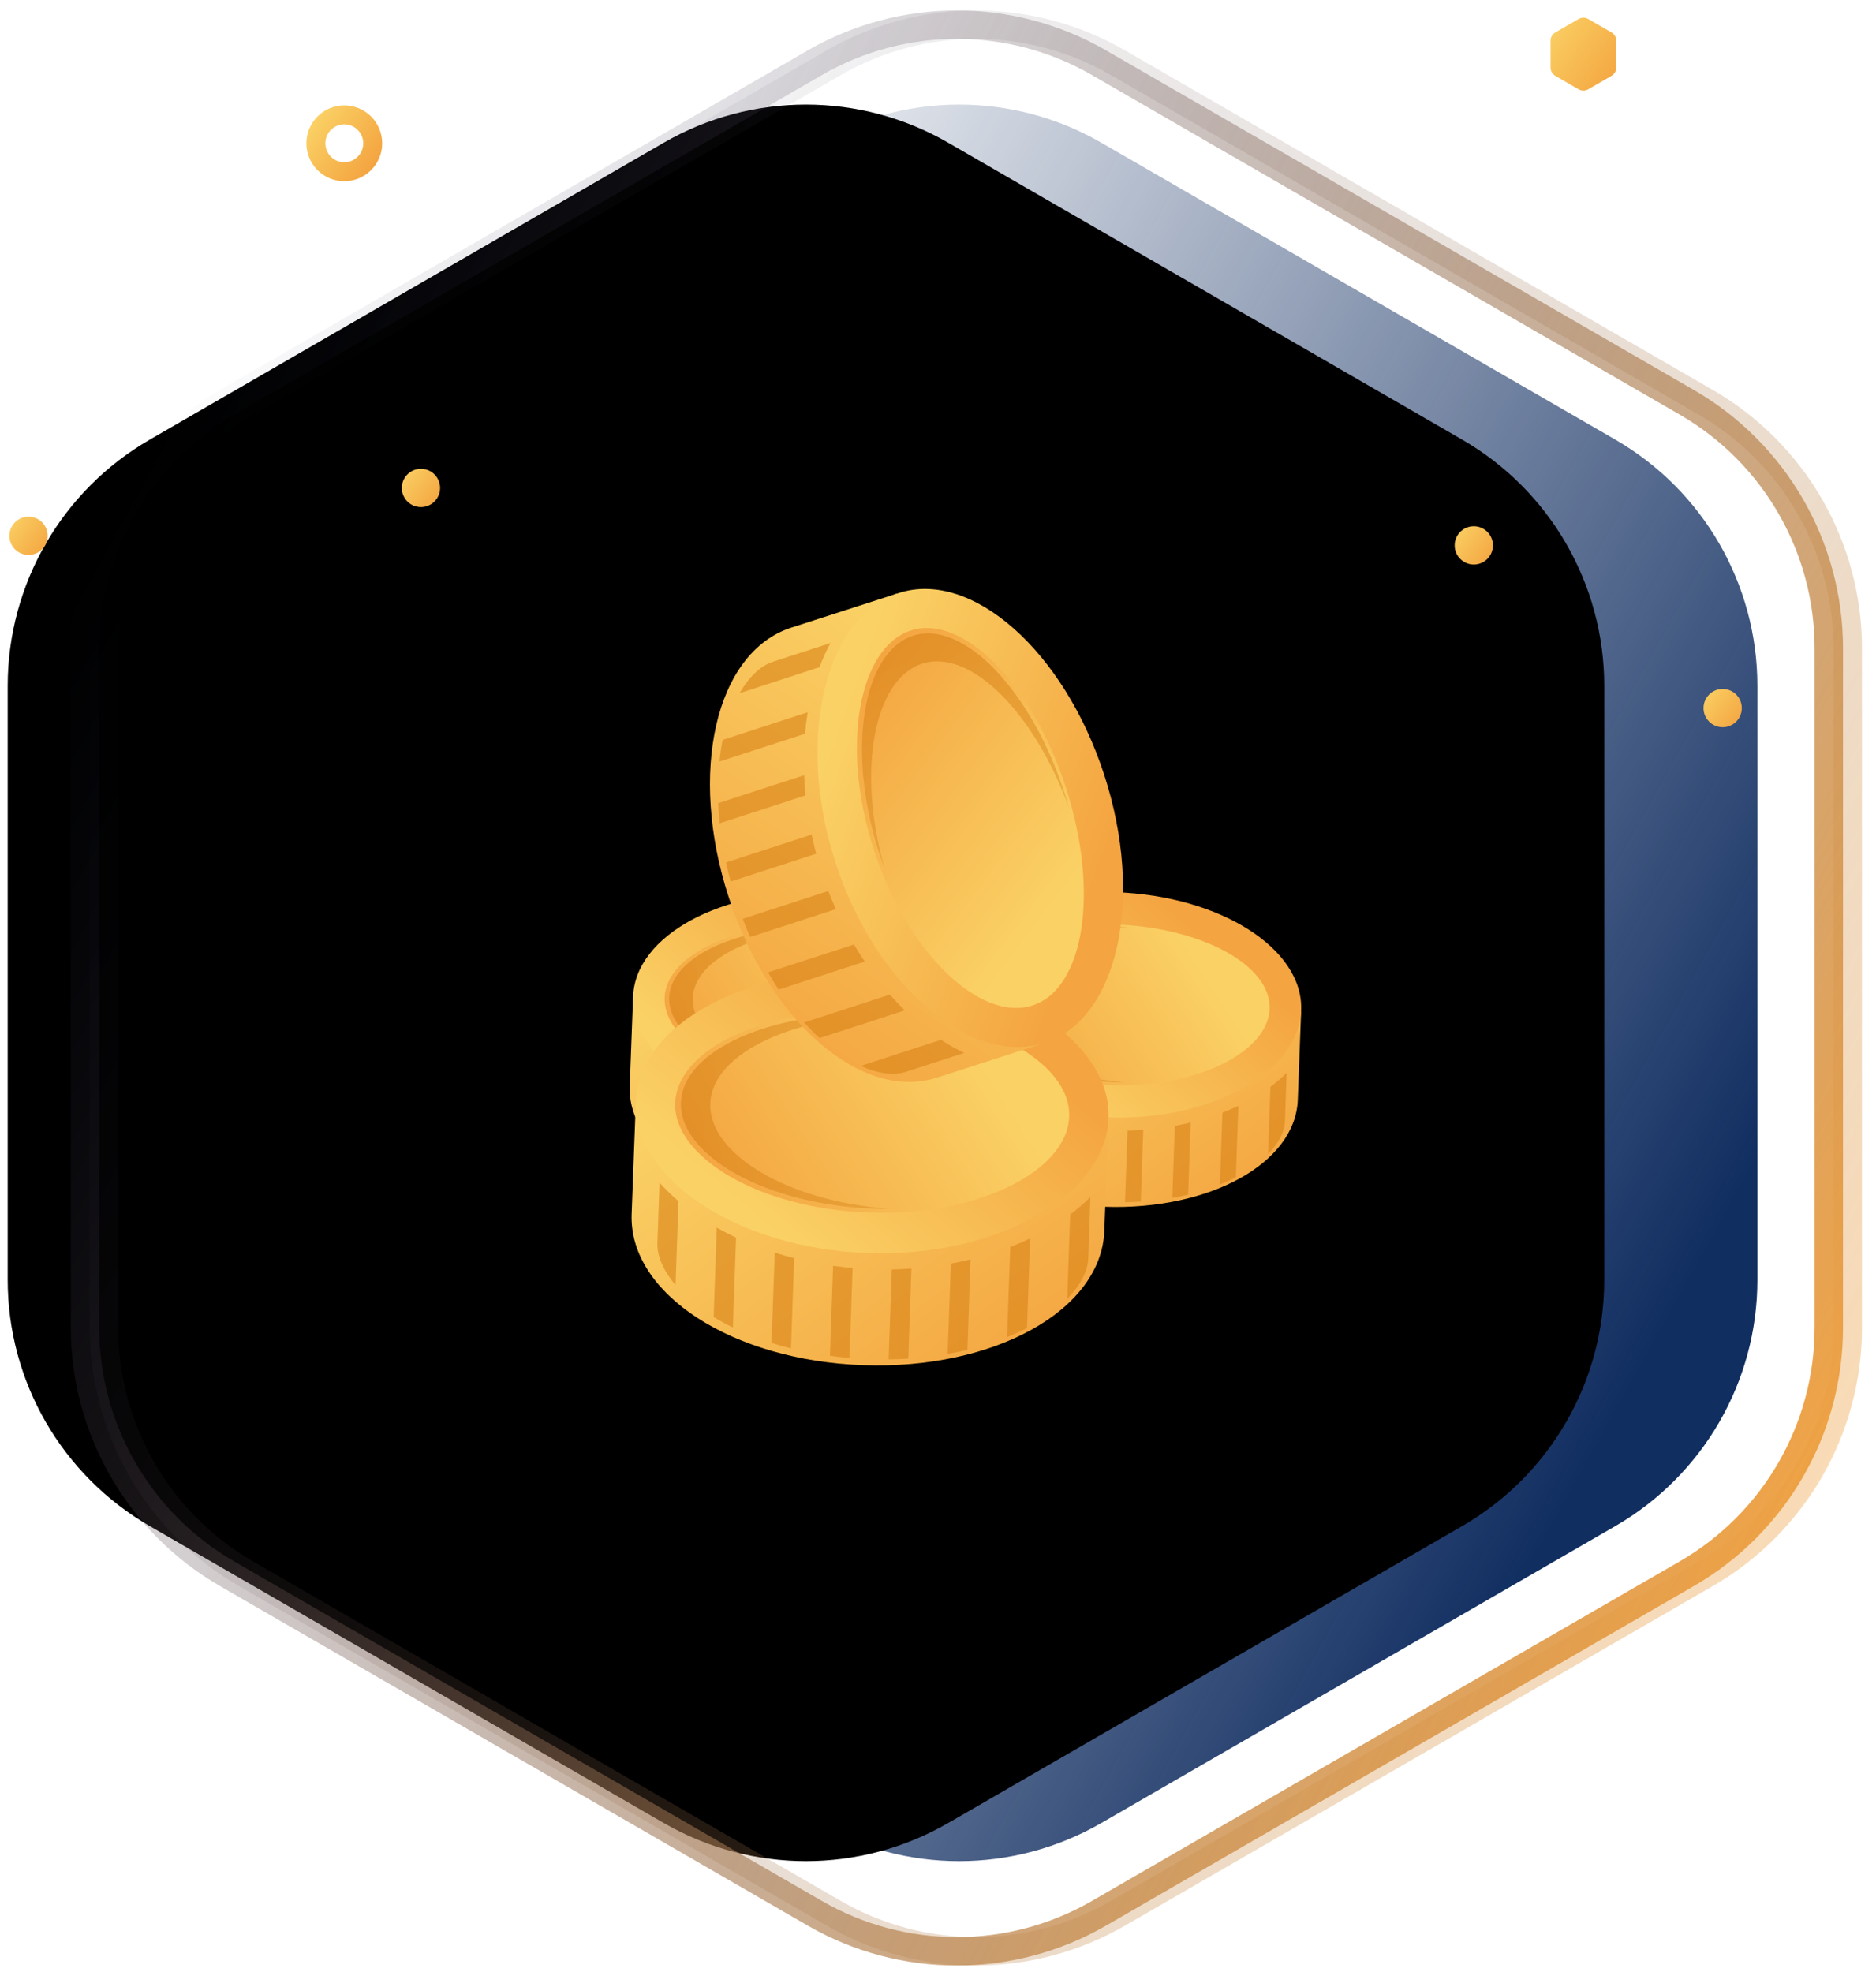 <svg xmlns="http://www.w3.org/2000/svg" xmlns:xlink="http://www.w3.org/1999/xlink" width="98px" height="103px" viewBox="0 0 98 103" version="1.1">
    <!-- Generator: Sketch 52.5 (67469) - http://www.bohemiancoding.com/sketch -->
    <title>icon7</title>
    <desc>Created with Sketch.</desc>
    <defs>
        <linearGradient x1="22.518%" y1="12.822%" x2="100%" y2="60.635%" id="linearGradient-1">
            <stop stop-color="#112E61" stop-opacity="0" offset="0%"/>
            <stop stop-color="#112E61" offset="100%"/>
        </linearGradient>
        <path d="M58.531,5.955 L85.383,21.467 C89.975,24.12 92.804,29.022 92.804,34.326 L92.804,65.365 C92.804,70.669 89.975,75.57 85.383,78.223 L58.531,93.735 C53.935,96.39 48.271,96.39 43.675,93.735 L16.823,78.223 C12.23,75.57 9.402,70.669 9.402,65.365 L9.402,34.326 C9.402,29.022 12.23,24.12 16.823,21.467 L43.675,5.955 C48.271,3.3 53.935,3.3 58.531,5.955 Z" id="path-2"/>
        <filter x="-12.0%" y="-10.9%" width="124.0%" height="121.8%" filterUnits="objectBoundingBox" id="filter-3">
            <feGaussianBlur stdDeviation="6" in="SourceAlpha" result="shadowBlurInner1"/>
            <feOffset dx="-8" dy="0" in="shadowBlurInner1" result="shadowOffsetInner1"/>
            <feComposite in="shadowOffsetInner1" in2="SourceAlpha" operator="arithmetic" k2="-1" k3="1" result="shadowInnerInner1"/>
            <feColorMatrix values="0 0 0 0 0   0 0 0 0 0.027   0 0 0 0 0.133  0 0 0 0.24 0" type="matrix" in="shadowInnerInner1"/>
        </filter>
        <linearGradient x1="100%" y1="79.22%" x2="4.744%" y2="20.626%" id="linearGradient-4">
            <stop stop-color="#F5A440" offset="0%"/>
            <stop stop-color="#2B3362" stop-opacity="0" offset="100%"/>
        </linearGradient>
        <polygon id="path-5" points="6.626 0.025 0.737 23.698 0.026 23.698"/>
        <polygon id="path-7" points="0.055 23.815 5.944 0.142 6.851 0.142"/>
        <path d="M25.505,7.423 L24.215,10.813 L23.28,11.924 L24.589,6.655 C25.357,3.578 23.031,0.6 19.86,0.6 L0.04,0.6 L20.287,0.063" id="path-9"/>
        <path d="M0.397,4.511 L1.688,1.121 L2.622,0.01 L1.313,5.279 C0.546,8.356 2.872,11.335 6.042,11.335 L25.863,11.335 L5.615,11.871" id="path-11"/>
        <linearGradient x1="99.45%" y1="95.616%" x2="-9.642%" y2="14.65%" id="linearGradient-13">
            <stop stop-color="#F4A440" offset="0%"/>
            <stop stop-color="#FAD165" offset="100%"/>
        </linearGradient>
        <linearGradient x1="88.454%" y1="104.273%" x2="-15.993%" y2="32.109%" id="linearGradient-14">
            <stop stop-color="#F4A440" offset="0%"/>
            <stop stop-color="#FAD165" offset="100%"/>
        </linearGradient>
        <linearGradient x1="100%" y1="50%" x2="34.71%" y2="100%" id="linearGradient-15">
            <stop stop-color="#F4A440" offset="0%"/>
            <stop stop-color="#FAD165" offset="100%"/>
        </linearGradient>
        <linearGradient x1="15.066%" y1="107.453%" x2="97.056%" y2="78.03%" id="linearGradient-16">
            <stop stop-color="#F4A440" offset="0%"/>
            <stop stop-color="#FAD165" offset="100%"/>
        </linearGradient>
        <linearGradient x1="15.066%" y1="107.453%" x2="350.583%" y2="73.872%" id="linearGradient-17">
            <stop stop-color="#DA8318" offset="0%"/>
            <stop stop-color="#FAD165" offset="100%"/>
        </linearGradient>
    </defs>
    <g id="Page-1" stroke="none" stroke-width="1" fill="none" fill-rule="evenodd">
        <g id="Z-DAG" transform="translate(-693, -2118)">
            <g id="icon7" transform="translate(692, 2119)">
                <g id="Group" transform="translate(0, 0.5)">
                    <g id="Polygon-Copy-5">
                        <use fill="url(#linearGradient-1)" fill-rule="evenodd" xlink:href="#path-2"/>
                        <use fill="black" fill-opacity="1" filter="url(#filter-3)" xlink:href="#path-2"/>
                    </g>
                    <path d="M58.416,1.78 L89.113,19.514 C93.706,22.167 96.535,27.068 96.535,32.372 L96.535,67.854 C96.535,73.158 93.706,78.06 89.113,80.713 L58.416,98.447 C53.82,101.102 48.156,101.102 43.56,98.447 L12.863,80.713 C8.27,78.06 5.441,73.158 5.441,67.854 L5.441,32.372 C5.441,27.068 8.27,22.167 12.863,19.514 L43.56,1.78 C48.156,-0.875 53.82,-0.875 58.416,1.78 Z" id="Polygon-Copy-4" stroke="url(#linearGradient-4)" stroke-width="1.485"/>
                    <path d="M59.406,1.78 L90.103,19.514 C94.696,22.167 97.525,27.068 97.525,32.372 L97.525,67.854 C97.525,73.158 94.696,78.06 90.103,80.713 L59.406,98.447 C54.81,101.102 49.146,101.102 44.55,98.447 L13.853,80.713 C9.26,78.06 6.431,73.158 6.431,67.854 L6.431,32.372 C6.431,27.068 9.26,22.167 13.853,19.514 L44.55,1.78 C49.146,-0.875 54.81,-0.875 59.406,1.78 Z" id="Polygon-Copy-3" stroke="url(#linearGradient-4)" stroke-width="1.485" opacity="0.4"/>
                    <g id="Group-8" transform="translate(47.187, 28.079) rotate(-11) translate(-47.187, -28.079) translate(3.187, 9.079)"/>
                </g>
                <g id="Page-1" transform="translate(29.5, 19.5)">
                    <g id="Group-19" transform="translate(0, 0.128)">
                        <g id="Group-9" transform="translate(23.493, 0)">
                            <mask id="mask-6" fill="white">
                                <use xlink:href="#path-5"/>
                            </mask>
                            <g id="Clip-8"/>
                        </g>
                        <g id="Group-12" transform="translate(12.814, 35.565)">
                            <mask id="mask-8" fill="white">
                                <use xlink:href="#path-7"/>
                            </mask>
                            <g id="Clip-11"/>
                        </g>
                        <g id="Group-15" transform="translate(0, 35.107)">
                            <mask id="mask-10" fill="white">
                                <use xlink:href="#path-9"/>
                            </mask>
                            <g id="Clip-14"/>
                        </g>
                        <g id="Group-18" transform="translate(17.086, 12.364)">
                            <mask id="mask-12" fill="white">
                                <use xlink:href="#path-11"/>
                            </mask>
                            <g id="Clip-17"/>
                        </g>
                    </g>
                </g>
                <path d="M83.963,-0.01 L85.183,0.695 C85.336,0.783 85.43,0.946 85.43,1.123 L85.43,2.533 C85.43,2.71 85.336,2.873 85.183,2.962 L83.963,3.667 C83.809,3.755 83.621,3.755 83.467,3.667 L82.247,2.962 C82.094,2.873 82,2.71 82,2.533 L82,1.123 C82,0.946 82.094,0.783 82.247,0.695 L83.467,-0.01 C83.621,-0.099 83.809,-0.099 83.963,-0.01 Z" id="Polygon-2-Copy-5" fill="url(#linearGradient-13)"/>
                <ellipse id="Oval-Copy-4" fill="url(#linearGradient-13)" cx="77.99" cy="27.491" rx="1" ry="1"/>
                <ellipse id="Oval-Copy-5" fill="url(#linearGradient-13)" cx="2.49" cy="26.991" rx="1" ry="1"/>
                <ellipse id="Oval-Copy-2" fill="url(#linearGradient-13)" cx="90.99" cy="35.991" rx="1" ry="1"/>
                <ellipse id="Oval" fill="url(#linearGradient-13)" cx="22.99" cy="24.491" rx="1" ry="1"/>
                <ellipse id="Oval-Copy-3" stroke="url(#linearGradient-13)" stroke-width="0.99" cx="18.985" cy="6.486" rx="1.485" ry="1.486"/>
                <g id="Group-94" transform="translate(33.5, 27.5)" fill-rule="nonzero">
                    <g id="Group-16-Copy-3" transform="translate(25.777, 26.595) rotate(2) translate(-25.777, -26.595) translate(15.406, 18.115)">
                        <path d="M0.169,10.5 C0.169,13.827 4.612,16.443 10.08,16.443 C15.546,16.443 19.966,13.827 19.966,10.5 L19.978,5.884 L0.181,5.884 L0.169,10.5 Z" id="Shape" fill="url(#linearGradient-14)"/>
                        <path d="M0.181,5.807 C0.181,9.014 4.624,11.768 10.092,11.768 C15.558,11.768 19.978,9.014 19.978,5.807 C19.978,2.6 15.546,-3.41060513e-13 10.08,-3.41060513e-13 C4.613,-3.41060513e-13 0.181,2.6 0.181,5.807 Z" id="Shape" fill="url(#linearGradient-15)"/>
                        <path d="M1.831,5.803 C1.831,8.08 5.536,10.087 10.092,10.087 C14.647,10.087 18.329,8.08 18.329,5.803 C18.329,3.527 14.636,1.681 10.079,1.681 C5.524,1.681 1.831,3.527 1.831,5.803 Z" id="Shape" fill="url(#linearGradient-16)"/>
                        <path d="M3.297,5.783 C3.297,3.686 6.656,1.973 10.915,1.82 C10.711,1.813 10.508,1.805 10.3,1.805 C5.753,1.805 2.067,3.586 2.067,5.783 C2.067,7.98 5.765,9.917 10.312,9.917 C10.52,9.917 10.723,9.908 10.927,9.9 C6.667,9.735 3.297,7.879 3.297,5.783 Z" id="Shape" fill="url(#linearGradient-17)" opacity="0.606"/>
                        <path d="M3.751,10.935 C4.016,11.072 4.289,11.201 4.571,11.319 L4.571,15.065 C4.281,14.936 4.004,14.801 3.751,14.657 L3.751,10.935 Z" id="Shape" fill="#DA8418" opacity="0.606"/>
                        <path d="M6.211,11.887 C6.481,11.963 6.754,12.032 7.032,12.092 L7.032,15.851 C6.749,15.791 6.475,15.725 6.211,15.652 L6.211,11.887 Z" id="Shape" fill="#DA8418" opacity="0.606"/>
                        <path d="M9.492,16.164 C9.212,16.151 8.939,16.129 8.672,16.102 L8.672,12.353 C8.944,12.383 9.218,12.405 9.492,12.42 L9.492,16.164 Z" id="Shape" fill="#DA8418" opacity="0.606"/>
                        <path d="M13.593,12.091 C13.871,12.03 14.143,11.96 14.414,11.885 L14.414,15.655 C14.149,15.728 13.876,15.794 13.593,15.854 L13.593,12.091 Z" id="Shape" fill="#DA8418" opacity="0.606"/>
                        <path d="M18.514,13.39 L18.514,9.875 C18.81,9.639 19.085,9.387 19.335,9.12 L19.335,11.665 C19.335,12.205 19.045,12.806 18.514,13.39 Z" id="Shape" fill="#DA8418" opacity="0.606"/>
                        <path d="M16.874,14.661 C16.62,14.804 16.343,14.94 16.054,15.07 L16.054,11.313 C16.335,11.194 16.608,11.064 16.874,10.926 L16.874,14.661 Z" id="Shape" fill="#DA8418" opacity="0.606"/>
                        <path d="M2.11,13.387 C1.579,12.805 1.29,12.205 1.29,11.665 L1.29,9.143 C1.54,9.406 1.814,9.655 2.11,9.891 L2.11,13.387 Z" id="Shape" fill="#DA8418" opacity="0.606"/>
                        <path d="M11.133,12.421 C11.407,12.406 11.68,12.383 11.953,12.354 L11.953,16.105 C11.685,16.131 11.413,16.153 11.133,16.166 L11.133,12.421 Z" id="Shape" fill="#DA8418" opacity="0.606"/>
                    </g>
                    <g id="Group-16-Copy-3" transform="translate(10.662, 26.595) rotate(2) translate(-10.662, -26.595) translate(0.291, 18.115)">
                        <path d="M0.169,10.5 C0.169,13.827 4.612,16.443 10.08,16.443 C15.546,16.443 19.966,13.827 19.966,10.5 L19.978,5.884 L0.181,5.884 L0.169,10.5 Z" id="Shape" fill="url(#linearGradient-14)"/>
                        <path d="M0.181,5.807 C0.181,9.014 4.624,11.768 10.092,11.768 C15.558,11.768 19.978,9.014 19.978,5.807 C19.978,2.6 15.546,-3.41060513e-13 10.08,-3.41060513e-13 C4.613,-3.41060513e-13 0.181,2.6 0.181,5.807 Z" id="Shape" fill="url(#linearGradient-15)"/>
                        <path d="M1.831,5.803 C1.831,8.08 5.536,10.087 10.092,10.087 C14.647,10.087 18.329,8.08 18.329,5.803 C18.329,3.527 14.636,1.681 10.079,1.681 C5.524,1.681 1.831,3.527 1.831,5.803 Z" id="Shape" fill="url(#linearGradient-16)"/>
                        <path d="M3.297,5.783 C3.297,3.686 6.656,1.973 10.915,1.82 C10.711,1.813 10.508,1.805 10.3,1.805 C5.753,1.805 2.067,3.586 2.067,5.783 C2.067,7.98 5.765,9.917 10.312,9.917 C10.52,9.917 10.723,9.908 10.927,9.9 C6.667,9.735 3.297,7.879 3.297,5.783 Z" id="Shape" fill="url(#linearGradient-17)" opacity="0.606"/>
                        <path d="M3.751,10.935 C4.016,11.072 4.289,11.201 4.571,11.319 L4.571,15.065 C4.281,14.936 4.004,14.801 3.751,14.657 L3.751,10.935 Z" id="Shape" fill="#DA8418" opacity="0.606"/>
                        <path d="M6.211,11.887 C6.481,11.963 6.754,12.032 7.032,12.092 L7.032,15.851 C6.749,15.791 6.475,15.725 6.211,15.652 L6.211,11.887 Z" id="Shape" fill="#DA8418" opacity="0.606"/>
                        <path d="M9.492,16.164 C9.212,16.151 8.939,16.129 8.672,16.102 L8.672,12.353 C8.944,12.383 9.218,12.405 9.492,12.42 L9.492,16.164 Z" id="Shape" fill="#DA8418" opacity="0.606"/>
                        <path d="M13.593,12.091 C13.871,12.03 14.143,11.96 14.414,11.885 L14.414,15.655 C14.149,15.728 13.876,15.794 13.593,15.854 L13.593,12.091 Z" id="Shape" fill="#DA8418" opacity="0.606"/>
                        <path d="M18.514,13.39 L18.514,9.875 C18.81,9.639 19.085,9.387 19.335,9.12 L19.335,11.665 C19.335,12.205 19.045,12.806 18.514,13.39 Z" id="Shape" fill="#DA8418" opacity="0.606"/>
                        <path d="M16.874,14.661 C16.62,14.804 16.343,14.94 16.054,15.07 L16.054,11.313 C16.335,11.194 16.608,11.064 16.874,10.926 L16.874,14.661 Z" id="Shape" fill="#DA8418" opacity="0.606"/>
                        <path d="M2.11,13.387 C1.579,12.805 1.29,12.205 1.29,11.665 L1.29,9.143 C1.54,9.406 1.814,9.655 2.11,9.891 L2.11,13.387 Z" id="Shape" fill="#DA8418" opacity="0.606"/>
                        <path d="M11.133,12.421 C11.407,12.406 11.68,12.383 11.953,12.354 L11.953,16.105 C11.685,16.131 11.413,16.153 11.133,16.166 L11.133,12.421 Z" id="Shape" fill="#DA8418" opacity="0.606"/>
                    </g>
                    <g id="Group-16-Copy-3" transform="translate(13.309, 32.843) rotate(2) translate(-13.309, -32.843) translate(0.365, 22.203)">
                        <path d="M0.211,13.175 C0.211,17.349 5.757,20.632 12.58,20.632 C19.403,20.632 24.919,17.349 24.919,13.175 L24.934,7.383 L0.226,7.383 L0.211,13.175 Z" id="Shape" fill="url(#linearGradient-14)"/>
                        <path d="M0.226,7.286 C0.226,11.31 5.771,14.766 12.595,14.766 C19.418,14.766 24.934,11.31 24.934,7.286 C24.934,3.262 19.403,-3.41060513e-13 12.58,-3.41060513e-13 C5.757,-3.41060513e-13 0.226,3.262 0.226,7.286 Z" id="Shape" fill="url(#linearGradient-15)"/>
                        <path d="M2.285,7.282 C2.285,10.138 6.909,12.656 12.595,12.656 C18.28,12.656 22.875,10.138 22.875,7.282 C22.875,4.425 18.266,2.109 12.58,2.109 C6.894,2.109 2.285,4.425 2.285,7.282 Z" id="Shape" fill="url(#linearGradient-16)"/>
                        <path d="M4.115,7.256 C4.115,4.625 8.307,2.476 13.623,2.284 C13.369,2.275 13.114,2.265 12.855,2.265 C7.18,2.265 2.579,4.5 2.579,7.256 C2.579,10.013 7.195,12.443 12.87,12.443 C13.129,12.443 13.383,12.432 13.638,12.422 C8.321,12.215 4.115,9.886 4.115,7.256 Z" id="Shape" fill="url(#linearGradient-17)" opacity="0.606"/>
                        <path d="M4.681,13.721 C5.012,13.892 5.353,14.054 5.705,14.202 L5.705,18.902 C5.343,18.74 4.997,18.57 4.681,18.39 L4.681,13.721 Z" id="Shape" fill="#DA8418" opacity="0.606"/>
                        <path d="M7.752,14.915 C8.089,15.01 8.43,15.097 8.776,15.172 L8.776,19.889 C8.423,19.814 8.081,19.73 7.752,19.638 L7.752,14.915 Z" id="Shape" fill="#DA8418" opacity="0.606"/>
                        <path d="M11.847,20.282 C11.497,20.265 11.157,20.237 10.823,20.204 L10.823,15.499 C11.163,15.537 11.505,15.565 11.847,15.583 L11.847,20.282 Z" id="Shape" fill="#DA8418" opacity="0.606"/>
                        <path d="M16.965,15.17 C17.311,15.094 17.651,15.007 17.989,14.912 L17.989,19.643 C17.659,19.735 17.318,19.818 16.965,19.892 L16.965,15.17 Z" id="Shape" fill="#DA8418" opacity="0.606"/>
                        <path d="M23.107,16.8 L23.107,12.39 C23.476,12.094 23.819,11.777 24.131,11.442 L24.131,14.637 C24.131,15.314 23.77,16.068 23.107,16.8 Z" id="Shape" fill="#DA8418" opacity="0.606"/>
                        <path d="M21.06,18.395 C20.743,18.575 20.397,18.745 20.036,18.909 L20.036,14.195 C20.388,14.045 20.728,13.883 21.06,13.71 L21.06,18.395 Z" id="Shape" fill="#DA8418" opacity="0.606"/>
                        <path d="M2.634,16.797 C1.971,16.066 1.61,15.314 1.61,14.637 L1.61,11.471 C1.922,11.802 2.265,12.115 2.634,12.41 L2.634,16.797 Z" id="Shape" fill="#DA8418" opacity="0.606"/>
                        <path d="M13.894,15.585 C14.236,15.567 14.577,15.537 14.918,15.501 L14.918,20.207 C14.583,20.24 14.244,20.267 13.894,20.283 L13.894,15.585 Z" id="Shape" fill="#DA8418" opacity="0.606"/>
                    </g>
                    <g id="Group-16-Copy-3" transform="translate(15.177, 15.614) rotate(72) translate(-15.177, -15.614) translate(2.234, 4.974)">
                        <path d="M0.211,13.175 C0.211,17.349 5.757,20.632 12.58,20.632 C19.403,20.632 24.919,17.349 24.919,13.175 L24.934,7.383 L0.226,7.383 L0.211,13.175 Z" id="Shape" fill="url(#linearGradient-14)"/>
                        <path d="M0.226,7.286 C0.226,11.31 5.771,14.766 12.595,14.766 C19.418,14.766 24.934,11.31 24.934,7.286 C24.934,3.262 19.403,-3.41060513e-13 12.58,-3.41060513e-13 C5.757,-3.41060513e-13 0.226,3.262 0.226,7.286 Z" id="Shape" fill="url(#linearGradient-15)"/>
                        <path d="M2.285,7.282 C2.285,10.138 6.909,12.656 12.595,12.656 C18.28,12.656 22.875,10.138 22.875,7.282 C22.875,4.425 18.266,2.109 12.58,2.109 C6.894,2.109 2.285,4.425 2.285,7.282 Z" id="Shape" fill="url(#linearGradient-16)"/>
                        <path d="M4.115,7.256 C4.115,4.625 8.307,2.476 13.623,2.284 C13.369,2.275 13.114,2.265 12.855,2.265 C7.18,2.265 2.579,4.5 2.579,7.256 C2.579,10.013 7.195,12.443 12.87,12.443 C13.129,12.443 13.383,12.432 13.638,12.422 C8.321,12.215 4.115,9.886 4.115,7.256 Z" id="Shape" fill="url(#linearGradient-17)" opacity="0.606"/>
                        <path d="M4.681,13.721 C5.012,13.892 5.353,14.054 5.705,14.202 L5.705,18.902 C5.343,18.74 4.997,18.57 4.681,18.39 L4.681,13.721 Z" id="Shape" fill="#DA8418" opacity="0.606"/>
                        <path d="M7.752,14.915 C8.089,15.01 8.43,15.097 8.776,15.172 L8.776,19.889 C8.423,19.814 8.081,19.73 7.752,19.638 L7.752,14.915 Z" id="Shape" fill="#DA8418" opacity="0.606"/>
                        <path d="M11.847,20.282 C11.497,20.265 11.157,20.237 10.823,20.204 L10.823,15.499 C11.163,15.537 11.505,15.565 11.847,15.583 L11.847,20.282 Z" id="Shape" fill="#DA8418" opacity="0.606"/>
                        <path d="M16.965,15.17 C17.311,15.094 17.651,15.007 17.989,14.912 L17.989,19.643 C17.659,19.735 17.318,19.818 16.965,19.892 L16.965,15.17 Z" id="Shape" fill="#DA8418" opacity="0.606"/>
                        <path d="M23.107,16.8 L23.107,12.39 C23.476,12.094 23.819,11.777 24.131,11.442 L24.131,14.637 C24.131,15.314 23.77,16.068 23.107,16.8 Z" id="Shape" fill="#DA8418" opacity="0.606"/>
                        <path d="M21.06,18.395 C20.743,18.575 20.397,18.745 20.036,18.909 L20.036,14.195 C20.388,14.045 20.728,13.883 21.06,13.71 L21.06,18.395 Z" id="Shape" fill="#DA8418" opacity="0.606"/>
                        <path d="M2.634,16.797 C1.971,16.066 1.61,15.314 1.61,14.637 L1.61,11.471 C1.922,11.802 2.265,12.115 2.634,12.41 L2.634,16.797 Z" id="Shape" fill="#DA8418" opacity="0.606"/>
                        <path d="M13.894,15.585 C14.236,15.567 14.577,15.537 14.918,15.501 L14.918,20.207 C14.583,20.24 14.244,20.267 13.894,20.283 L13.894,15.585 Z" id="Shape" fill="#DA8418" opacity="0.606"/>
                    </g>
                </g>
            </g>
        </g>
    </g>
</svg>